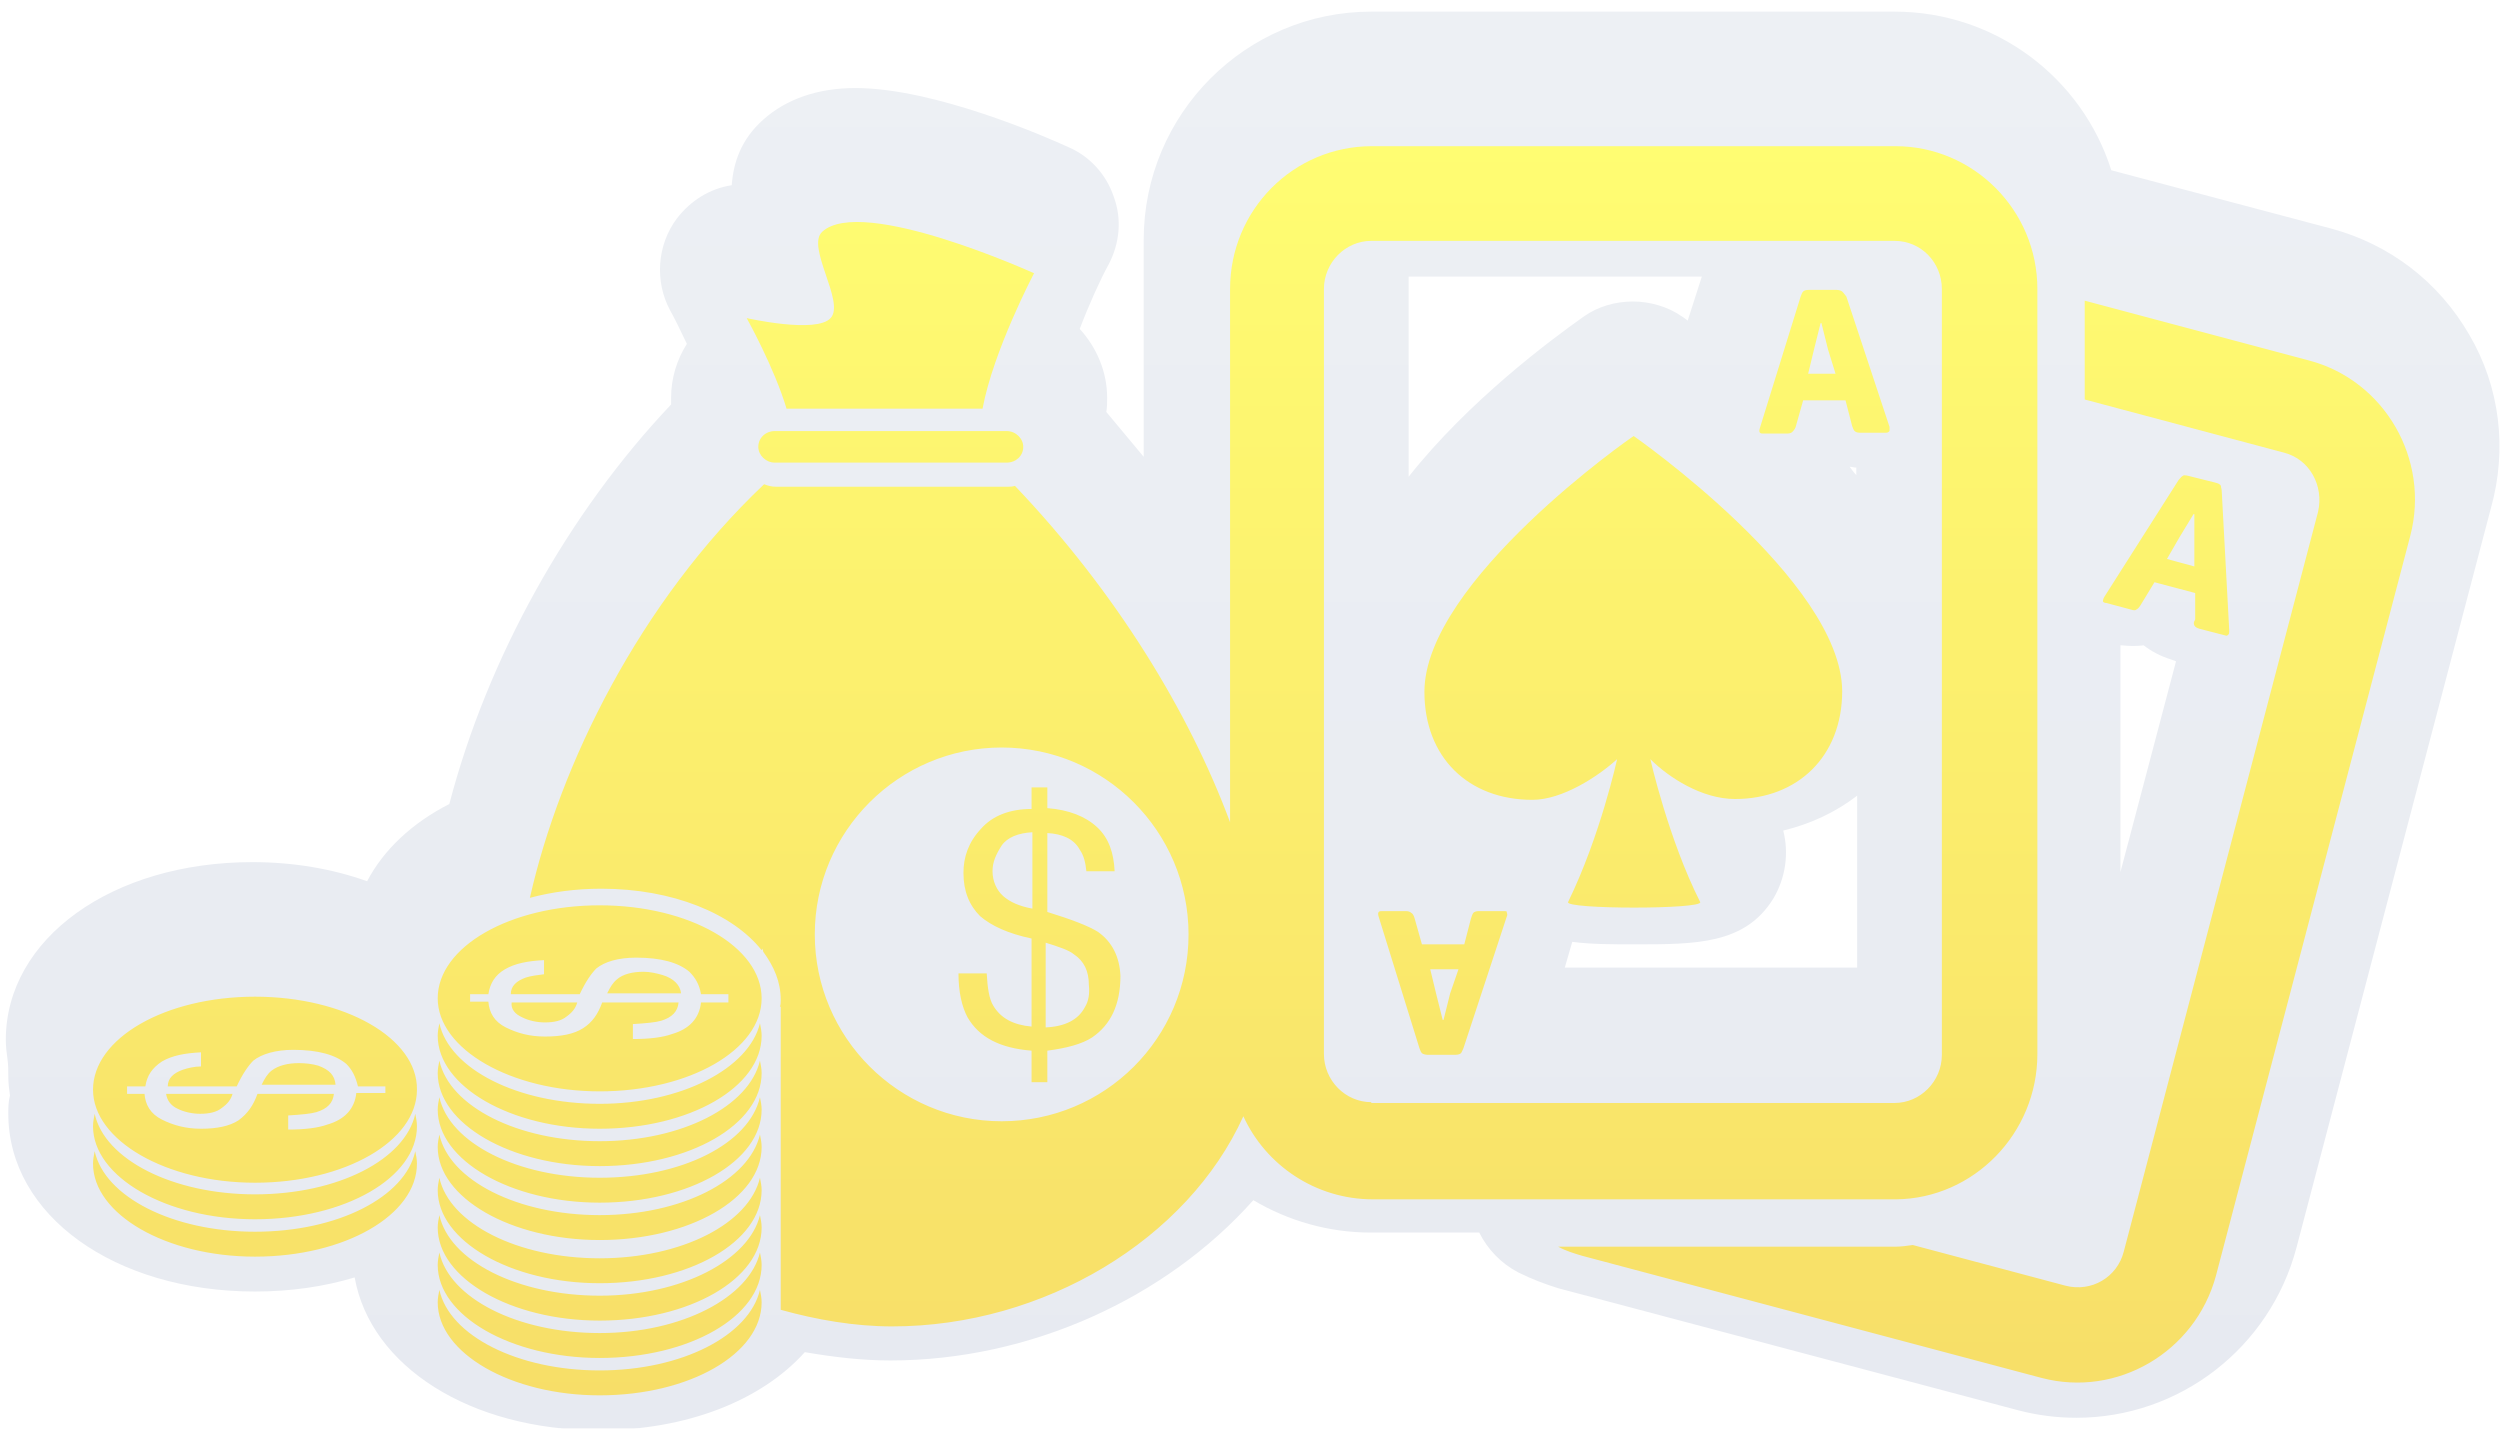 <?xml version="1.0" encoding="UTF-8" standalone="no"?>
<svg width="301px" height="172px" viewBox="0 0 301 172" version="1.1" xmlns="http://www.w3.org/2000/svg" xmlns:xlink="http://www.w3.org/1999/xlink" xmlns:sketch="http://www.bohemiancoding.com/sketch/ns">
    <!-- Generator: Sketch 3.3.2 (12043) - http://www.bohemiancoding.com/sketch -->
    <title>poker-selected</title>
    <desc>Created with Sketch.</desc>
    <defs>
        <linearGradient x1="50.015%" y1="-0.023%" x2="50.015%" y2="100.023%" id="linearGradient-1">
            <stop stop-color="#EDF0F4" offset="0%"></stop>
            <stop stop-color="#E7EAF1" offset="100%"></stop>
        </linearGradient>
        <filter x="-50%" y="-50%" width="200%" height="200%" filterUnits="objectBoundingBox" id="filter-2">
            <feOffset dx="0" dy="1" in="SourceAlpha" result="shadowOffsetInner1"></feOffset>
            <feGaussianBlur stdDeviation="2" in="shadowOffsetInner1" result="shadowBlurInner1"></feGaussianBlur>
            <feComposite in="shadowBlurInner1" in2="SourceAlpha" operator="arithmetic" k2="-1" k3="1" result="shadowInnerInner1"></feComposite>
            <feColorMatrix values="0 0 0 0 0   0 0 0 0 0   0 0 0 0 0  0 0 0 0.21 0" in="shadowInnerInner1" type="matrix" result="shadowMatrixInner1"></feColorMatrix>
            <feMerge>
                <feMergeNode in="SourceGraphic"></feMergeNode>
                <feMergeNode in="shadowMatrixInner1"></feMergeNode>
            </feMerge>
        </filter>
        <linearGradient x1="49.964%" y1="100.052%" x2="49.964%" y2="0.007%" id="linearGradient-3">
            <stop stop-color="#F7DE68" offset="0%"></stop>
            <stop stop-color="#FFFD72" offset="100%"></stop>
        </linearGradient>
        <filter x="-50%" y="-50%" width="200%" height="200%" filterUnits="objectBoundingBox" id="filter-4">
            <feOffset dx="0" dy="1" in="SourceAlpha" result="shadowOffsetOuter1"></feOffset>
            <feGaussianBlur stdDeviation="1" in="shadowOffsetOuter1" result="shadowBlurOuter1"></feGaussianBlur>
            <feColorMatrix values="0 0 0 0 0   0 0 0 0 0   0 0 0 0 0  0 0 0 0.35 0" in="shadowBlurOuter1" type="matrix" result="shadowMatrixOuter1"></feColorMatrix>
            <feOffset dx="0" dy="3" in="SourceAlpha" result="shadowOffsetOuter2"></feOffset>
            <feGaussianBlur stdDeviation="2" in="shadowOffsetOuter2" result="shadowBlurOuter2"></feGaussianBlur>
            <feColorMatrix values="0 0 0 0 0   0 0 0 0 0   0 0 0 0 0  0 0 0 0.209 0" in="shadowBlurOuter2" type="matrix" result="shadowMatrixOuter2"></feColorMatrix>
            <feOffset dx="0" dy="3" in="SourceAlpha" result="shadowOffsetInner1"></feOffset>
            <feGaussianBlur stdDeviation="1.5" in="shadowOffsetInner1" result="shadowBlurInner1"></feGaussianBlur>
            <feComposite in="shadowBlurInner1" in2="SourceAlpha" operator="arithmetic" k2="-1" k3="1" result="shadowInnerInner1"></feComposite>
            <feColorMatrix values="0 0 0 0 1   0 0 0 0 1   0 0 0 0 1  0 0 0 0.35 0" in="shadowInnerInner1" type="matrix" result="shadowMatrixInner1"></feColorMatrix>
            <feMerge>
                <feMergeNode in="shadowMatrixOuter1"></feMergeNode>
                <feMergeNode in="shadowMatrixOuter2"></feMergeNode>
                <feMergeNode in="SourceGraphic"></feMergeNode>
                <feMergeNode in="shadowMatrixInner1"></feMergeNode>
            </feMerge>
        </filter>
    </defs>
    <g id="poker-selected" stroke="none" stroke-width="1" fill="none" fill-rule="evenodd" sketch:type="MSPage">
        <g sketch:type="MSLayerGroup" id="Shape">
            <path d="M297.3,39.3 C293.6,32.9 287.7,28.4 280.6,26.5 L254.2,19.5 C250.7,8.4 240.3,0.4 228.1,0.4 L165.1,0.4 C150,0.4 137.7,12.7 137.7,27.9 L137.7,54 C136.2,52.2 134.7,50.4 133.2,48.6 C133.3,48 133.3,47.5 133.3,46.9 C133.3,43.7 132,40.8 130,38.6 C131.1,35.7 132.5,32.6 133.5,30.8 C134.8,28.3 135.1,25.4 134.1,22.7 C133.2,20 131.2,17.8 128.6,16.7 C126,15.5 112.5,9.6 103,9.6 C98.5,9.6 94.7,10.9 91.9,13.4 C89.2,15.8 88.3,18.6 88.1,21.3 C85.5,21.7 83.2,23.1 81.5,25.3 C79.1,28.5 78.8,32.9 80.7,36.4 C81.1,37.1 81.9,38.7 82.7,40.4 C81.5,42.3 80.8,44.5 80.8,46.9 L80.8,47.7 C68.4,60.8 58.7,78.2 54.1,95.8 C49.6,98.1 46.2,101.3 44.2,105.1 C40,103.6 35.3,102.8 30.4,102.8 C13.5,102.8 0.7,112 0.7,124.2 C0.7,125 0.8,125.8 0.9,126.5 C1,127.2 1,127.9 1,128.6 C1,129.4 1.1,130.2 1.2,130.9 C1,131.7 1,132.4 1,133.1 C1,145.3 13.8,154.5 30.7,154.5 C35,154.5 39.1,153.9 42.7,152.8 C44.6,163.5 56.6,171.2 72.1,171.2 C82.7,171.2 91.7,167.6 96.9,161.8 C100.4,162.4 103.8,162.8 107.2,162.8 C124,162.8 140.4,155.3 150.9,143.5 C155.1,146 160,147.4 165,147.4 L178.1,147.4 C179.1,149.4 180.7,151.1 182.8,152.2 C184.4,153 186,153.6 187.6,154.1 L243,168.8 C245.3,169.4 247.6,169.7 250,169.7 L250,169.7 C262.4,169.7 273.3,161.3 276.5,149.2 L299.9,60.2 C301.9,53.1 301,45.6 297.3,39.3 L297.3,39.3 Z M223.5,55.3 L223.5,56.2 C223.2,55.9 223,55.6 222.7,55.2 C223,55.2 223.2,55.3 223.5,55.3 L223.5,55.3 Z M189.3,112.4 C191.6,112.7 194.1,112.7 196.8,112.7 C204.2,112.7 210.1,112.7 213.5,107.2 C215,104.7 215.4,101.7 214.7,99 C218,98.2 221,96.8 223.6,94.8 L223.6,115.5 L188.4,115.5 L189.3,112.4 L189.3,112.4 Z M203.2,37.6 C202.9,37.4 202.7,37.2 202.5,37.1 C200.8,35.9 198.6,35.3 196.6,35.3 C194.5,35.3 192.4,35.9 190.7,37.1 C186.6,40 176.8,47.3 169.6,56.4 L169.6,32.3 L204.9,32.3 L203.2,37.6 L203.2,37.6 Z M255.5,76.7 C256.4,76.8 257.3,76.8 258.1,76.7 C259,77.4 260.1,78 261.4,78.4 C261.6,78.5 261.8,78.5 261.9,78.6 L262,78.6 L255.3,104 L255.3,76.7 L255.5,76.7 Z" fill="url(#linearGradient-1)" filter="url(#filter-2)" sketch:type="MSShapeGroup"></path>
            <path d="M278,36.4 L251,29.2 L251,41.1 L275,47.5 C278.1,48.3 279.8,51.5 279.1,54.6 L255.7,143.7 C254.9,146.8 251.8,148.6 248.7,147.8 L230.3,142.9 C229.6,143 228.9,143.1 228.2,143.1 L187.6,143.1 C188.5,143.6 189.5,143.9 190.5,144.2 L245.8,158.9 C254.9,161.3 264.3,155.8 266.8,146.6 L290.2,57.5 C292.6,48.3 287.1,38.8 278,36.4 Z M181.2,102.7 L178,102.7 C177.7,102.7 177.5,102.8 177.4,102.9 C177.3,103 177.2,103.3 177.1,103.6 L176.3,106.7 L171.2,106.7 L170.3,103.5 C170.2,103.2 170.1,103 169.9,102.9 C169.8,102.8 169.6,102.7 169.3,102.7 L166.4,102.7 C166.2,102.7 166.1,102.7 166,102.8 C165.9,102.9 165.9,103.1 166,103.4 L170.9,119.2 C171,119.5 171.1,119.7 171.2,119.8 C171.3,119.9 171.6,120 171.9,120 L175.2,120 C175.6,120 175.8,119.9 175.9,119.8 C176,119.7 176.1,119.4 176.2,119.2 L181.4,103.4 C181.5,103.2 181.5,103 181.4,102.9 C181.5,102.8 181.4,102.7 181.2,102.7 Z M245.3,119.9 L245.3,27.8 C245.3,18.3 237.6,10.6 228.2,10.6 L165.2,10.6 C155.7,10.6 148.1,18.3 148.1,27.8 L148.1,92 C143.2,78.8 134.4,64.3 122.2,51.5 C121.9,51.6 121.6,51.6 121.4,51.6 L93.4,51.6 C92.9,51.6 92.5,51.5 92,51.3 C77,65.5 67.4,85.1 63.8,101.1 C66.4,100.4 69.3,100 72.4,100 C81,100 88.2,103 91.7,107.4 L91.8,107.2 L91.9,107.6 C93.2,109.4 94,111.2 94,113.4 C94,113.7 94,114 93.9,114.2 L94,114.2 L94,150.7 C98.3,151.9 102.9,152.7 107.4,152.7 C125.7,152.7 143,142.2 149.7,127.4 C152.4,133.3 158.4,137.4 165.3,137.4 L228.3,137.4 C237.6,137.3 245.3,129.5 245.3,119.9 Z M174.6,112.6 L173.8,115.8 L173.7,115.8 L172.9,112.6 L172.2,109.7 L175.6,109.7 L174.6,112.6 Z M120.6,128 C108.2,128 98.1,117.9 98.1,105.5 C98.1,93.1 108.2,83 120.6,83 C133,83 143.1,93.1 143.1,105.5 C143.1,118 133,128 120.6,128 L120.6,128 Z M165.1,125.7 C162,125.7 159.4,123.1 159.4,119.9 L159.4,27.8 C159.4,24.6 162,22 165.1,22 L228.1,22 C231.3,22 233.8,24.6 233.8,27.8 L233.8,120 C233.8,123.2 231.2,125.8 228.1,125.8 L165.1,125.8 L165.1,125.7 Z M196.7,45.5 C196.6,45.5 171.5,63 171.5,76.3 C171.5,84.2 176.8,89.3 184.5,89.3 C188.1,89.3 192.4,86.5 194.7,84.4 C194.7,84.4 192.7,93.6 188.8,101.6 C188.3,102.5 205.2,102.5 204.7,101.6 C200.9,94.1 198.7,84.4 198.7,84.4 C200.9,86.6 204.9,89.2 208.9,89.2 C216.4,89.2 221.8,84.1 221.8,76.2 C221.7,62.9 196.7,45.5 196.7,45.5 Z M221.8,28.1 C221.7,28 221.4,27.9 221.1,27.9 L217.8,27.9 C217.4,27.9 217.2,28 217.1,28.1 C217,28.2 216.9,28.4 216.8,28.7 L211.9,44.5 C211.8,44.8 211.8,45 211.9,45.1 C212,45.2 212.1,45.2 212.3,45.2 L215.2,45.2 C215.5,45.2 215.7,45.1 215.8,45 C215.9,44.9 216.1,44.7 216.2,44.4 L217.1,41.2 L222.2,41.2 L223,44.3 C223.1,44.6 223.2,44.8 223.3,44.9 C223.4,45 223.6,45.1 223.9,45.1 L227.1,45.1 C227.3,45.1 227.4,45 227.5,44.9 L227.5,44.4 L222.3,28.7 C222,28.3 221.9,28.2 221.8,28.1 Z M217.7,38 L218.4,35.1 L219.2,31.9 L219.3,31.9 L220.1,35.1 L221,38 L217.7,38 Z M264.2,68.3 C264.3,68.5 264.5,68.6 264.8,68.7 L267.9,69.5 C268.1,69.6 268.2,69.5 268.3,69.4 C268.4,69.3 268.4,69.2 268.4,68.9 L267.5,52.2 C267.5,51.9 267.4,51.7 267.4,51.5 C267.3,51.3 267.1,51.2 266.7,51.1 L263.5,50.3 C263.1,50.2 262.9,50.2 262.8,50.3 C262.6,50.4 262.5,50.6 262.3,50.8 L253.4,64.8 C253.2,65.1 253.2,65.3 253.2,65.4 C253.2,65.5 253.4,65.6 253.6,65.6 L256.6,66.4 C256.9,66.5 257.1,66.5 257.2,66.4 C257.4,66.3 257.5,66.2 257.7,65.9 L259.4,63.1 L264.3,64.4 L264.3,67.6 C264.1,67.9 264.1,68.1 264.2,68.3 Z M260.9,60.3 L262.4,57.7 L264.1,54.9 L264.2,54.9 L264.2,58.2 L264.2,61.2 L260.9,60.3 Z M93.3,44.9 C92.2,44.9 91.3,45.7 91.3,46.8 C91.3,47.8 92.2,48.7 93.3,48.7 L121.2,48.7 C122.3,48.7 123.2,47.9 123.2,46.8 C123.2,45.8 122.3,44.9 121.2,44.9 L93.3,44.9 Z M118.3,42.2 C119.6,35.2 124.5,25.9 124.5,25.9 C124.5,25.9 103.8,16.5 99,20.9 C97,22.7 101.8,29.4 100,31.3 C98.3,33.2 89.9,31.3 89.9,31.3 C89.9,31.3 93.2,37.2 94.7,42.2 L118.3,42.2 L118.3,42.2 Z M132.2,105.2 C131.1,104.5 129,103.7 126.1,102.8 L126.1,93.3 C127.9,93.4 129.3,94 130,95.3 C130.5,96 130.7,96.9 130.8,97.9 L134.2,97.9 C134.1,95.7 133.5,93.9 132.1,92.6 C130.7,91.3 128.7,90.5 126.1,90.3 L126.1,87.8 L124.2,87.8 L124.2,90.4 C121.6,90.4 119.5,91.2 118.1,92.8 C116.6,94.4 116,96.2 116,98.1 C116,100.3 116.7,102 118,103.3 C119.4,104.5 121.4,105.4 124.2,106 L124.2,116.6 C122,116.4 120.5,115.6 119.6,114.1 C119.1,113.3 118.9,112 118.8,110.2 L115.4,110.2 C115.4,112.4 115.8,114.2 116.5,115.5 C117.9,117.9 120.4,119.2 124.2,119.5 L124.2,123.3 L126.1,123.3 L126.1,119.5 C128.4,119.2 130.3,118.7 131.5,117.9 C133.7,116.4 134.9,114 134.9,110.5 C134.8,108.2 133.9,106.4 132.2,105.2 Z M124.3,102.4 L124.3,102.4 C122.7,102.1 121.6,101.6 120.8,100.9 C120,100.2 119.5,99.1 119.5,97.9 C119.5,96.8 119.9,95.9 120.6,94.8 C121.3,93.8 122.6,93.3 124.3,93.2 L124.3,102.4 L124.3,102.4 Z M130.6,114.3 C129.8,115.8 128.2,116.6 125.9,116.7 L125.9,106.5 C127.5,107 128.7,107.4 129.3,107.9 C130.5,108.7 131.1,109.9 131.1,111.6 C131.2,112.6 131.1,113.5 130.6,114.3 Z M72.2,102 C61.4,102 52.7,107 52.7,113.2 C52.7,119.3 61.5,124.4 72.2,124.4 C83,124.4 91.7,119.4 91.7,113.2 C91.7,107 83,102 72.2,102 Z M79.8,110.4 C79.1,110.2 78.3,110 77.5,110 C76.1,110 75,110.3 74.3,110.9 C73.8,111.3 73.5,111.8 73.1,112.6 L82,112.6 C81.9,111.6 81.1,110.8 79.8,110.4 Z M62.9,115.5 C63.7,115.9 64.7,116.1 65.6,116.1 C66.7,116.1 67.6,115.9 68.2,115.4 C68.9,114.9 69.3,114.4 69.5,113.7 L61.6,113.7 C61.5,114.5 62,115.1 62.9,115.5 Z M87.6,113.7 L84.4,113.7 C84.2,115.6 83,116.9 80.9,117.5 C79.8,117.9 78.2,118.1 76.2,118.1 L76.2,116.3 C77.8,116.2 78.9,116.1 79.6,115.9 C80.9,115.5 81.6,114.8 81.7,113.7 L72.5,113.7 C72,115.1 71.3,116.1 70.2,116.8 C69.1,117.5 67.6,117.8 65.6,117.8 C63.8,117.8 62.3,117.4 60.9,116.7 C59.5,116 58.9,114.9 58.8,113.6 L56.6,113.6 L56.6,112.7 L58.8,112.7 C59,111.4 59.6,110.4 60.8,109.7 C62,109 63.5,108.7 65.5,108.6 L65.5,110.3 C64.7,110.4 63.9,110.5 63.3,110.7 C62.2,111.1 61.5,111.7 61.5,112.7 L69.8,112.7 C70.5,111.2 71.2,110.2 71.8,109.6 C72.8,108.8 74.4,108.3 76.6,108.3 C79.6,108.3 81.7,108.9 83,110 C83.7,110.7 84.2,111.5 84.4,112.7 L87.7,112.7 L87.7,113.7 L87.6,113.7 Z M72.2,125.9 C62.3,125.9 54.1,121.7 52.9,116.2 C52.8,116.7 52.7,117.2 52.7,117.7 C52.7,123.8 61.5,128.9 72.2,128.9 C83,128.9 91.7,123.9 91.7,117.7 C91.7,117.2 91.6,116.7 91.5,116.2 C90.2,121.6 82.1,125.9 72.2,125.9 Z M72.2,130.4 C62.3,130.4 54.1,126.2 52.9,120.7 C52.8,121.2 52.7,121.7 52.7,122.2 C52.7,128.3 61.5,133.4 72.2,133.4 C83,133.4 91.7,128.4 91.7,122.2 C91.7,121.7 91.6,121.2 91.5,120.7 C90.2,126.2 82.1,130.4 72.2,130.4 Z M72.2,134.8 C62.3,134.8 54.1,130.6 52.9,125.1 C52.8,125.6 52.7,126.1 52.7,126.6 C52.7,132.7 61.5,137.8 72.2,137.8 C83,137.8 91.7,132.8 91.7,126.6 C91.7,126.1 91.6,125.6 91.5,125.1 C90.2,130.7 82.1,134.8 72.2,134.8 Z M72.2,139.3 C62.3,139.3 54.1,135.1 52.9,129.6 C52.8,130.1 52.7,130.6 52.7,131.1 C52.7,137.2 61.5,142.3 72.2,142.3 C83,142.3 91.7,137.3 91.7,131.1 C91.7,130.6 91.6,130.1 91.5,129.6 C90.2,135.1 82.1,139.3 72.2,139.3 Z M72.2,144.5 C62.3,144.5 54.1,140.3 52.9,134.8 C52.8,135.3 52.7,135.8 52.7,136.3 C52.7,142.4 61.5,147.5 72.2,147.5 C83,147.5 91.7,142.5 91.7,136.3 C91.7,135.8 91.6,135.3 91.5,134.8 C90.2,140.3 82.1,144.5 72.2,144.5 Z M72.2,149 C62.3,149 54.1,144.8 52.9,139.3 C52.8,139.8 52.7,140.3 52.7,140.8 C52.7,146.9 61.5,152 72.2,152 C83,152 91.7,147 91.7,140.8 C91.7,140.3 91.6,139.8 91.5,139.3 C90.2,144.7 82.1,149 72.2,149 Z M72.2,153.5 C62.3,153.5 54.1,149.3 52.9,143.8 C52.8,144.3 52.7,144.8 52.7,145.3 C52.7,151.4 61.5,156.5 72.2,156.5 C83,156.5 91.7,151.5 91.7,145.3 C91.7,144.8 91.6,144.3 91.5,143.8 C90.2,149.2 82.1,153.5 72.2,153.5 Z M72.2,158 C62.3,158 54.1,153.8 52.9,148.3 C52.8,148.8 52.7,149.3 52.7,149.8 C52.7,155.9 61.5,161 72.2,161 C83,161 91.7,156 91.7,149.8 C91.7,149.3 91.6,148.8 91.5,148.3 C90.2,153.8 82.1,158 72.2,158 Z M30.7,113 C19.9,113 11.2,118 11.2,124.2 C11.2,130.3 20,135.4 30.7,135.4 C41.5,135.4 50.2,130.4 50.2,124.2 C50.3,118 41.5,113 30.7,113 Z M38.3,121.3 C37.6,121.1 36.8,121 36,121 C34.6,121 33.5,121.3 32.7,121.9 C32.2,122.3 31.9,122.8 31.5,123.6 L40.4,123.6 C40.3,122.5 39.7,121.8 38.3,121.3 Z M21.4,126.5 C22.2,126.9 23.2,127.1 24.1,127.1 C25.2,127.1 26.1,126.9 26.7,126.4 C27.4,125.9 27.8,125.4 28,124.7 L20,124.7 C20.1,125.4 20.5,126.1 21.4,126.5 Z M46.3,124.6 L42.9,124.6 C42.7,126.5 41.5,127.8 39.4,128.4 C38.3,128.8 36.7,129 34.7,129 L34.7,127.3 C36.3,127.2 37.4,127.1 38.1,126.9 C39.4,126.5 40.1,125.8 40.2,124.7 L31,124.7 C30.5,126.1 29.8,127.1 28.7,127.9 C27.6,128.6 26.1,128.9 24.2,128.9 C22.4,128.9 20.9,128.5 19.5,127.8 C18.1,127.1 17.5,126 17.4,124.7 L15.3,124.7 L15.3,123.8 L17.5,123.8 C17.7,122.5 18.3,121.6 19.5,120.8 C20.7,120.1 22.2,119.8 24.2,119.7 L24.2,121.4 C23.4,121.4 22.6,121.6 22,121.8 C20.9,122.2 20.2,122.8 20.2,123.8 L28.5,123.8 C29.2,122.3 29.9,121.3 30.5,120.7 C31.5,119.9 33.2,119.4 35.3,119.4 C38.3,119.4 40.4,120 41.7,121.1 C42.4,121.8 42.8,122.6 43.1,123.8 L46.4,123.8 L46.4,124.6 L46.3,124.6 Z M30.7,136.8 C20.8,136.8 12.6,132.6 11.4,127.1 C11.3,127.6 11.2,128.1 11.2,128.6 C11.2,134.7 20,139.8 30.7,139.8 C41.5,139.8 50.2,134.8 50.2,128.6 C50.2,128.1 50.1,127.6 50,127.1 C48.8,132.6 40.7,136.8 30.7,136.8 Z M30.7,141.3 C20.8,141.3 12.6,137.1 11.4,131.6 C11.3,132.1 11.2,132.6 11.2,133.1 C11.2,139.2 20,144.3 30.7,144.3 C41.5,144.3 50.2,139.3 50.2,133.1 C50.2,132.6 50.1,132.1 50,131.6 C48.8,137.1 40.7,141.3 30.7,141.3 Z" fill="url(#linearGradient-3)" filter="url(#filter-4)" sketch:type="MSShapeGroup"></path>
        </g>
    </g>
</svg>
